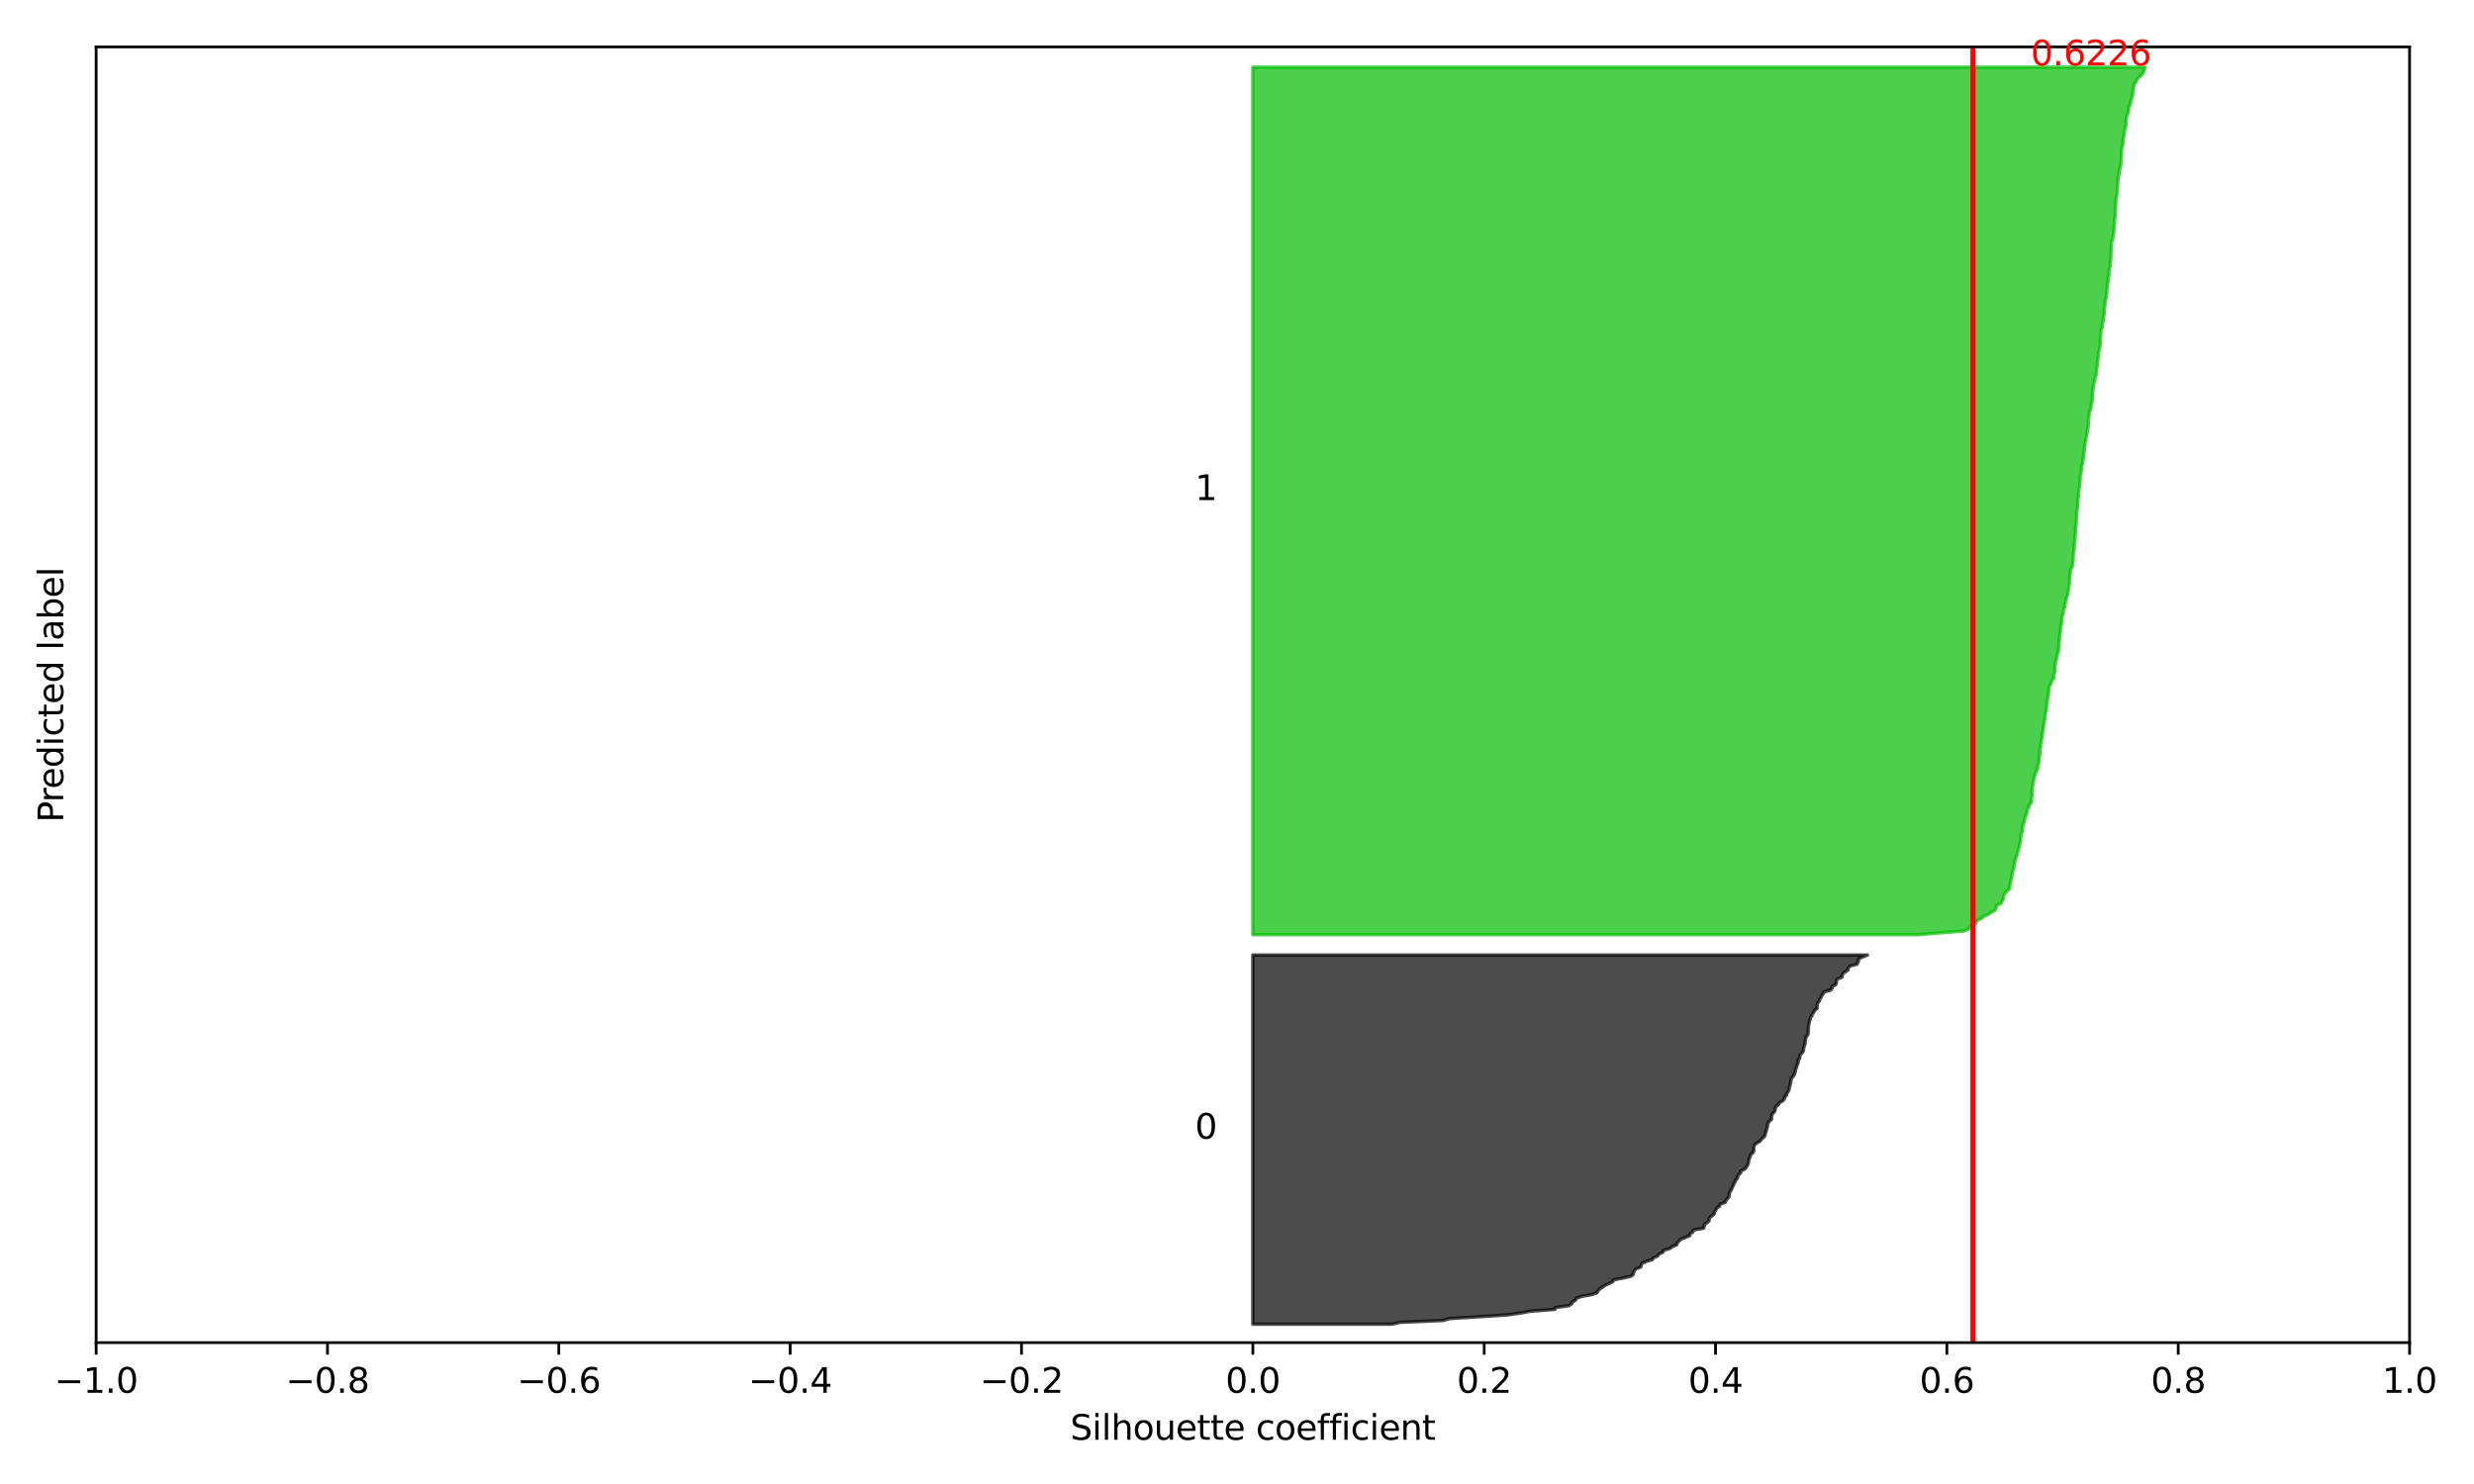 <?xml version="1.0" encoding="utf-8" standalone="no"?>
<!DOCTYPE svg PUBLIC "-//W3C//DTD SVG 1.1//EN"
  "http://www.w3.org/Graphics/SVG/1.1/DTD/svg11.dtd">
<svg xmlns:xlink="http://www.w3.org/1999/xlink" width="720pt" height="432pt" viewBox="0 0 720 432" xmlns="http://www.w3.org/2000/svg" version="1.1">
 <defs>
  <style type="text/css">*{stroke-linejoin: round; stroke-linecap: butt}</style>
 </defs>
 <g id="figure_1">
  <g id="patch_1">
   <path d="M 0 432 
L 720 432 
L 720 0 
L 0 0 
z
" style="fill: #ffffff"/>
  </g>
  <g id="axes_1">
   <g id="patch_2">
    <path d="M 27.978 390.844 
L 701.248 390.844 
L 701.248 13.66 
L 27.978 13.66 
z
" style="fill: #ffffff"/>
   </g>
   <g id="PolyCollection_1">
    <defs>
     <path id="m8d600d1ec9" d="M 405.195 -46.529 
L 364.613 -46.529 
L 364.613 -47.067 
L 364.613 -47.604 
L 364.613 -48.141 
L 364.613 -48.678 
L 364.613 -49.216 
L 364.613 -49.753 
L 364.613 -50.29 
L 364.613 -50.828 
L 364.613 -51.365 
L 364.613 -51.902 
L 364.613 -52.44 
L 364.613 -52.977 
L 364.613 -53.514 
L 364.613 -54.051 
L 364.613 -54.589 
L 364.613 -55.126 
L 364.613 -55.663 
L 364.613 -56.201 
L 364.613 -56.738 
L 364.613 -57.275 
L 364.613 -57.813 
L 364.613 -58.35 
L 364.613 -58.887 
L 364.613 -59.424 
L 364.613 -59.962 
L 364.613 -60.499 
L 364.613 -61.036 
L 364.613 -61.574 
L 364.613 -62.111 
L 364.613 -62.648 
L 364.613 -63.186 
L 364.613 -63.723 
L 364.613 -64.26 
L 364.613 -64.797 
L 364.613 -65.335 
L 364.613 -65.872 
L 364.613 -66.409 
L 364.613 -66.947 
L 364.613 -67.484 
L 364.613 -68.021 
L 364.613 -68.558 
L 364.613 -69.096 
L 364.613 -69.633 
L 364.613 -70.17 
L 364.613 -70.708 
L 364.613 -71.245 
L 364.613 -71.782 
L 364.613 -72.32 
L 364.613 -72.857 
L 364.613 -73.394 
L 364.613 -73.931 
L 364.613 -74.469 
L 364.613 -75.006 
L 364.613 -75.543 
L 364.613 -76.081 
L 364.613 -76.618 
L 364.613 -77.155 
L 364.613 -77.693 
L 364.613 -78.23 
L 364.613 -78.767 
L 364.613 -79.304 
L 364.613 -79.842 
L 364.613 -80.379 
L 364.613 -80.916 
L 364.613 -81.454 
L 364.613 -81.991 
L 364.613 -82.528 
L 364.613 -83.066 
L 364.613 -83.603 
L 364.613 -84.14 
L 364.613 -84.677 
L 364.613 -85.215 
L 364.613 -85.752 
L 364.613 -86.289 
L 364.613 -86.827 
L 364.613 -87.364 
L 364.613 -87.901 
L 364.613 -88.439 
L 364.613 -88.976 
L 364.613 -89.513 
L 364.613 -90.05 
L 364.613 -90.588 
L 364.613 -91.125 
L 364.613 -91.662 
L 364.613 -92.2 
L 364.613 -92.737 
L 364.613 -93.274 
L 364.613 -93.812 
L 364.613 -94.349 
L 364.613 -94.886 
L 364.613 -95.423 
L 364.613 -95.961 
L 364.613 -96.498 
L 364.613 -97.035 
L 364.613 -97.573 
L 364.613 -98.11 
L 364.613 -98.647 
L 364.613 -99.185 
L 364.613 -99.722 
L 364.613 -100.259 
L 364.613 -100.796 
L 364.613 -101.334 
L 364.613 -101.871 
L 364.613 -102.408 
L 364.613 -102.946 
L 364.613 -103.483 
L 364.613 -104.02 
L 364.613 -104.558 
L 364.613 -105.095 
L 364.613 -105.632 
L 364.613 -106.169 
L 364.613 -106.707 
L 364.613 -107.244 
L 364.613 -107.781 
L 364.613 -108.319 
L 364.613 -108.856 
L 364.613 -109.393 
L 364.613 -109.93 
L 364.613 -110.468 
L 364.613 -111.005 
L 364.613 -111.542 
L 364.613 -112.08 
L 364.613 -112.617 
L 364.613 -113.154 
L 364.613 -113.692 
L 364.613 -114.229 
L 364.613 -114.766 
L 364.613 -115.303 
L 364.613 -115.841 
L 364.613 -116.378 
L 364.613 -116.915 
L 364.613 -117.453 
L 364.613 -117.99 
L 364.613 -118.527 
L 364.613 -119.065 
L 364.613 -119.602 
L 364.613 -120.139 
L 364.613 -120.676 
L 364.613 -121.214 
L 364.613 -121.751 
L 364.613 -122.288 
L 364.613 -122.826 
L 364.613 -123.363 
L 364.613 -123.9 
L 364.613 -124.438 
L 364.613 -124.975 
L 364.613 -125.512 
L 364.613 -126.049 
L 364.613 -126.587 
L 364.613 -127.124 
L 364.613 -127.661 
L 364.613 -128.199 
L 364.613 -128.736 
L 364.613 -129.273 
L 364.613 -129.811 
L 364.613 -130.348 
L 364.613 -130.885 
L 364.613 -131.422 
L 364.613 -131.96 
L 364.613 -132.497 
L 364.613 -133.034 
L 364.613 -133.572 
L 364.613 -134.109 
L 364.613 -134.646 
L 364.613 -135.184 
L 364.613 -135.721 
L 364.613 -136.258 
L 364.613 -136.795 
L 364.613 -137.333 
L 364.613 -137.87 
L 364.613 -138.407 
L 364.613 -138.945 
L 364.613 -139.482 
L 364.613 -140.019 
L 364.613 -140.557 
L 364.613 -141.094 
L 364.613 -141.631 
L 364.613 -142.168 
L 364.613 -142.706 
L 364.613 -143.243 
L 364.613 -143.78 
L 364.613 -144.318 
L 364.613 -144.855 
L 364.613 -145.392 
L 364.613 -145.93 
L 364.613 -146.467 
L 364.613 -147.004 
L 364.613 -147.541 
L 364.613 -148.079 
L 364.613 -148.616 
L 364.613 -149.153 
L 364.613 -149.691 
L 364.613 -150.228 
L 364.613 -150.765 
L 364.613 -151.303 
L 364.613 -151.84 
L 364.613 -152.377 
L 364.613 -152.914 
L 364.613 -153.452 
L 364.613 -153.989 
L 543.484 -153.989 
L 543.484 -153.989 
L 542.094 -153.452 
L 540.899 -152.914 
L 540.897 -152.377 
L 540.658 -151.84 
L 540.394 -151.303 
L 538.321 -150.765 
L 537.884 -150.228 
L 537.858 -149.691 
L 537.048 -149.153 
L 536.42 -148.616 
L 536.085 -148.079 
L 536.057 -147.541 
L 534.67 -147.004 
L 534.433 -146.467 
L 534.422 -145.93 
L 534.275 -145.392 
L 533.222 -144.855 
L 533.159 -144.318 
L 532.786 -143.78 
L 530.796 -143.243 
L 530.607 -142.706 
L 530.154 -142.168 
L 529.957 -141.631 
L 529.601 -141.094 
L 529.456 -140.557 
L 528.971 -140.019 
L 528.848 -139.482 
L 528.818 -138.945 
L 528.784 -138.407 
L 528.072 -137.87 
L 527.862 -137.333 
L 527.417 -136.795 
L 527.282 -136.258 
L 526.846 -135.721 
L 526.789 -135.184 
L 526.596 -134.646 
L 526.488 -134.109 
L 526.347 -133.572 
L 526.323 -133.034 
L 526.285 -132.497 
L 526.248 -131.96 
L 526.236 -131.422 
L 526.175 -130.885 
L 525.777 -130.348 
L 525.498 -129.811 
L 525.445 -129.273 
L 525.352 -128.736 
L 525.346 -128.199 
L 525.121 -127.661 
L 524.986 -127.124 
L 524.86 -126.587 
L 524.805 -126.049 
L 524.498 -125.512 
L 523.903 -124.975 
L 523.798 -124.438 
L 523.726 -123.9 
L 523.357 -123.363 
L 523.34 -122.826 
L 523.158 -122.288 
L 522.954 -121.751 
L 522.788 -121.214 
L 522.551 -120.676 
L 522.51 -120.139 
L 522.32 -119.602 
L 522.136 -119.065 
L 521.715 -118.527 
L 521.327 -117.99 
L 521.209 -117.453 
L 521.115 -116.915 
L 521.024 -116.378 
L 520.877 -115.841 
L 520.72 -115.303 
L 520.668 -114.766 
L 520.403 -114.229 
L 520.02 -113.692 
L 519.931 -113.154 
L 519.365 -112.617 
L 519.317 -112.08 
L 518.818 -111.542 
L 517.854 -111.005 
L 517.585 -110.468 
L 516.914 -109.93 
L 516.635 -109.393 
L 516.629 -108.856 
L 516.374 -108.319 
L 515.81 -107.781 
L 515.642 -107.244 
L 515.562 -106.707 
L 515.557 -106.169 
L 514.901 -105.632 
L 514.618 -105.095 
L 514.389 -104.558 
L 514.364 -104.02 
L 514.162 -103.483 
L 514.086 -102.946 
L 513.87 -102.408 
L 513.745 -101.871 
L 513.627 -101.334 
L 513.049 -100.796 
L 512.572 -100.259 
L 512.13 -99.722 
L 511.154 -99.185 
L 510.58 -98.647 
L 510.436 -98.11 
L 510.399 -97.573 
L 510.397 -97.035 
L 510.175 -96.498 
L 509.534 -95.961 
L 509.367 -95.423 
L 509.154 -94.886 
L 508.965 -94.349 
L 508.897 -93.812 
L 508.795 -93.274 
L 508.529 -92.737 
L 508.21 -92.2 
L 507.756 -91.662 
L 506.61 -91.125 
L 506.593 -90.588 
L 506.022 -90.05 
L 505.676 -89.513 
L 505.617 -88.976 
L 505.095 -88.439 
L 504.936 -87.901 
L 504.569 -87.364 
L 504.42 -86.827 
L 504.074 -86.289 
L 503.945 -85.752 
L 503.556 -85.215 
L 503.307 -84.677 
L 503.213 -84.14 
L 503.184 -83.603 
L 502.755 -83.066 
L 502.191 -82.528 
L 502.098 -81.991 
L 500.581 -81.454 
L 500.461 -80.916 
L 499.68 -80.379 
L 499.397 -79.842 
L 499.037 -79.304 
L 498.949 -78.767 
L 498.487 -78.23 
L 497.682 -77.693 
L 497.433 -77.155 
L 497.389 -76.618 
L 496.821 -76.081 
L 496.056 -75.543 
L 495.946 -75.006 
L 495.833 -74.469 
L 492.78 -73.931 
L 492.699 -73.394 
L 491.887 -72.857 
L 491.736 -72.32 
L 490.543 -71.782 
L 489.088 -71.245 
L 488.651 -70.708 
L 488.089 -70.17 
L 487.979 -69.633 
L 486.637 -69.096 
L 486 -68.558 
L 484.129 -68.021 
L 483.981 -67.484 
L 482.766 -66.947 
L 482.455 -66.409 
L 481.273 -65.872 
L 480.853 -65.335 
L 479.095 -64.797 
L 477.907 -64.26 
L 477.637 -63.723 
L 477.503 -63.186 
L 476.147 -62.648 
L 475.636 -62.111 
L 475.413 -61.574 
L 475.314 -61.036 
L 474.672 -60.499 
L 472.349 -59.962 
L 469.588 -59.424 
L 469.356 -58.887 
L 468.254 -58.35 
L 467.048 -57.813 
L 466.345 -57.275 
L 465.506 -56.738 
L 465.044 -56.201 
L 464.732 -55.663 
L 463.19 -55.126 
L 460.185 -54.589 
L 458.768 -54.051 
L 458.526 -53.514 
L 457.579 -52.977 
L 457.337 -52.44 
L 456.588 -51.902 
L 452.692 -51.365 
L 452.534 -50.828 
L 445.346 -50.29 
L 442.494 -49.753 
L 438.67 -49.216 
L 430.369 -48.678 
L 421.728 -48.141 
L 420.05 -47.604 
L 407.431 -47.067 
L 405.195 -46.529 
z
" style="stroke: #000000; stroke-opacity: 0.7"/>
    </defs>
    <g clip-path="url(#p00b6982d29)">
     <use xlink:href="#m8d600d1ec9" x="0" y="432" style="fill-opacity: 0.7; stroke: #000000; stroke-opacity: 0.7"/>
    </g>
   </g>
   <g id="PolyCollection_2">
    <defs>
     <path id="mb94c6534ad" d="M 558.114 -159.899 
L 364.613 -159.899 
L 364.613 -160.437 
L 364.613 -160.974 
L 364.613 -161.511 
L 364.613 -162.048 
L 364.613 -162.586 
L 364.613 -163.123 
L 364.613 -163.66 
L 364.613 -164.198 
L 364.613 -164.735 
L 364.613 -165.272 
L 364.613 -165.81 
L 364.613 -166.347 
L 364.613 -166.884 
L 364.613 -167.421 
L 364.613 -167.959 
L 364.613 -168.496 
L 364.613 -169.033 
L 364.613 -169.571 
L 364.613 -170.108 
L 364.613 -170.645 
L 364.613 -171.183 
L 364.613 -171.72 
L 364.613 -172.257 
L 364.613 -172.794 
L 364.613 -173.332 
L 364.613 -173.869 
L 364.613 -174.406 
L 364.613 -174.944 
L 364.613 -175.481 
L 364.613 -176.018 
L 364.613 -176.556 
L 364.613 -177.093 
L 364.613 -177.63 
L 364.613 -178.167 
L 364.613 -178.705 
L 364.613 -179.242 
L 364.613 -179.779 
L 364.613 -180.317 
L 364.613 -180.854 
L 364.613 -181.391 
L 364.613 -181.929 
L 364.613 -182.466 
L 364.613 -183.003 
L 364.613 -183.54 
L 364.613 -184.078 
L 364.613 -184.615 
L 364.613 -185.152 
L 364.613 -185.69 
L 364.613 -186.227 
L 364.613 -186.764 
L 364.613 -187.302 
L 364.613 -187.839 
L 364.613 -188.376 
L 364.613 -188.913 
L 364.613 -189.451 
L 364.613 -189.988 
L 364.613 -190.525 
L 364.613 -191.063 
L 364.613 -191.6 
L 364.613 -192.137 
L 364.613 -192.675 
L 364.613 -193.212 
L 364.613 -193.749 
L 364.613 -194.286 
L 364.613 -194.824 
L 364.613 -195.361 
L 364.613 -195.898 
L 364.613 -196.436 
L 364.613 -196.973 
L 364.613 -197.51 
L 364.613 -198.048 
L 364.613 -198.585 
L 364.613 -199.122 
L 364.613 -199.659 
L 364.613 -200.197 
L 364.613 -200.734 
L 364.613 -201.271 
L 364.613 -201.809 
L 364.613 -202.346 
L 364.613 -202.883 
L 364.613 -203.42 
L 364.613 -203.958 
L 364.613 -204.495 
L 364.613 -205.032 
L 364.613 -205.57 
L 364.613 -206.107 
L 364.613 -206.644 
L 364.613 -207.182 
L 364.613 -207.719 
L 364.613 -208.256 
L 364.613 -208.793 
L 364.613 -209.331 
L 364.613 -209.868 
L 364.613 -210.405 
L 364.613 -210.943 
L 364.613 -211.48 
L 364.613 -212.017 
L 364.613 -212.555 
L 364.613 -213.092 
L 364.613 -213.629 
L 364.613 -214.166 
L 364.613 -214.704 
L 364.613 -215.241 
L 364.613 -215.778 
L 364.613 -216.316 
L 364.613 -216.853 
L 364.613 -217.39 
L 364.613 -217.928 
L 364.613 -218.465 
L 364.613 -219.002 
L 364.613 -219.539 
L 364.613 -220.077 
L 364.613 -220.614 
L 364.613 -221.151 
L 364.613 -221.689 
L 364.613 -222.226 
L 364.613 -222.763 
L 364.613 -223.301 
L 364.613 -223.838 
L 364.613 -224.375 
L 364.613 -224.912 
L 364.613 -225.45 
L 364.613 -225.987 
L 364.613 -226.524 
L 364.613 -227.062 
L 364.613 -227.599 
L 364.613 -228.136 
L 364.613 -228.674 
L 364.613 -229.211 
L 364.613 -229.748 
L 364.613 -230.285 
L 364.613 -230.823 
L 364.613 -231.36 
L 364.613 -231.897 
L 364.613 -232.435 
L 364.613 -232.972 
L 364.613 -233.509 
L 364.613 -234.047 
L 364.613 -234.584 
L 364.613 -235.121 
L 364.613 -235.658 
L 364.613 -236.196 
L 364.613 -236.733 
L 364.613 -237.27 
L 364.613 -237.808 
L 364.613 -238.345 
L 364.613 -238.882 
L 364.613 -239.42 
L 364.613 -239.957 
L 364.613 -240.494 
L 364.613 -241.031 
L 364.613 -241.569 
L 364.613 -242.106 
L 364.613 -242.643 
L 364.613 -243.181 
L 364.613 -243.718 
L 364.613 -244.255 
L 364.613 -244.793 
L 364.613 -245.33 
L 364.613 -245.867 
L 364.613 -246.404 
L 364.613 -246.942 
L 364.613 -247.479 
L 364.613 -248.016 
L 364.613 -248.554 
L 364.613 -249.091 
L 364.613 -249.628 
L 364.613 -250.165 
L 364.613 -250.703 
L 364.613 -251.24 
L 364.613 -251.777 
L 364.613 -252.315 
L 364.613 -252.852 
L 364.613 -253.389 
L 364.613 -253.927 
L 364.613 -254.464 
L 364.613 -255.001 
L 364.613 -255.538 
L 364.613 -256.076 
L 364.613 -256.613 
L 364.613 -257.15 
L 364.613 -257.688 
L 364.613 -258.225 
L 364.613 -258.762 
L 364.613 -259.3 
L 364.613 -259.837 
L 364.613 -260.374 
L 364.613 -260.911 
L 364.613 -261.449 
L 364.613 -261.986 
L 364.613 -262.523 
L 364.613 -263.061 
L 364.613 -263.598 
L 364.613 -264.135 
L 364.613 -264.673 
L 364.613 -265.21 
L 364.613 -265.747 
L 364.613 -266.284 
L 364.613 -266.822 
L 364.613 -267.359 
L 364.613 -267.896 
L 364.613 -268.434 
L 364.613 -268.971 
L 364.613 -269.508 
L 364.613 -270.046 
L 364.613 -270.583 
L 364.613 -271.12 
L 364.613 -271.657 
L 364.613 -272.195 
L 364.613 -272.732 
L 364.613 -273.269 
L 364.613 -273.807 
L 364.613 -274.344 
L 364.613 -274.881 
L 364.613 -275.419 
L 364.613 -275.956 
L 364.613 -276.493 
L 364.613 -277.03 
L 364.613 -277.568 
L 364.613 -278.105 
L 364.613 -278.642 
L 364.613 -279.18 
L 364.613 -279.717 
L 364.613 -280.254 
L 364.613 -280.792 
L 364.613 -281.329 
L 364.613 -281.866 
L 364.613 -282.403 
L 364.613 -282.941 
L 364.613 -283.478 
L 364.613 -284.015 
L 364.613 -284.553 
L 364.613 -285.09 
L 364.613 -285.627 
L 364.613 -286.165 
L 364.613 -286.702 
L 364.613 -287.239 
L 364.613 -287.776 
L 364.613 -288.314 
L 364.613 -288.851 
L 364.613 -289.388 
L 364.613 -289.926 
L 364.613 -290.463 
L 364.613 -291 
L 364.613 -291.538 
L 364.613 -292.075 
L 364.613 -292.612 
L 364.613 -293.149 
L 364.613 -293.687 
L 364.613 -294.224 
L 364.613 -294.761 
L 364.613 -295.299 
L 364.613 -295.836 
L 364.613 -296.373 
L 364.613 -296.91 
L 364.613 -297.448 
L 364.613 -297.985 
L 364.613 -298.522 
L 364.613 -299.06 
L 364.613 -299.597 
L 364.613 -300.134 
L 364.613 -300.672 
L 364.613 -301.209 
L 364.613 -301.746 
L 364.613 -302.283 
L 364.613 -302.821 
L 364.613 -303.358 
L 364.613 -303.895 
L 364.613 -304.433 
L 364.613 -304.97 
L 364.613 -305.507 
L 364.613 -306.045 
L 364.613 -306.582 
L 364.613 -307.119 
L 364.613 -307.656 
L 364.613 -308.194 
L 364.613 -308.731 
L 364.613 -309.268 
L 364.613 -309.806 
L 364.613 -310.343 
L 364.613 -310.88 
L 364.613 -311.418 
L 364.613 -311.955 
L 364.613 -312.492 
L 364.613 -313.029 
L 364.613 -313.567 
L 364.613 -314.104 
L 364.613 -314.641 
L 364.613 -315.179 
L 364.613 -315.716 
L 364.613 -316.253 
L 364.613 -316.791 
L 364.613 -317.328 
L 364.613 -317.865 
L 364.613 -318.402 
L 364.613 -318.94 
L 364.613 -319.477 
L 364.613 -320.014 
L 364.613 -320.552 
L 364.613 -321.089 
L 364.613 -321.626 
L 364.613 -322.164 
L 364.613 -322.701 
L 364.613 -323.238 
L 364.613 -323.775 
L 364.613 -324.313 
L 364.613 -324.85 
L 364.613 -325.387 
L 364.613 -325.925 
L 364.613 -326.462 
L 364.613 -326.999 
L 364.613 -327.537 
L 364.613 -328.074 
L 364.613 -328.611 
L 364.613 -329.148 
L 364.613 -329.686 
L 364.613 -330.223 
L 364.613 -330.76 
L 364.613 -331.298 
L 364.613 -331.835 
L 364.613 -332.372 
L 364.613 -332.91 
L 364.613 -333.447 
L 364.613 -333.984 
L 364.613 -334.521 
L 364.613 -335.059 
L 364.613 -335.596 
L 364.613 -336.133 
L 364.613 -336.671 
L 364.613 -337.208 
L 364.613 -337.745 
L 364.613 -338.282 
L 364.613 -338.82 
L 364.613 -339.357 
L 364.613 -339.894 
L 364.613 -340.432 
L 364.613 -340.969 
L 364.613 -341.506 
L 364.613 -342.044 
L 364.613 -342.581 
L 364.613 -343.118 
L 364.613 -343.655 
L 364.613 -344.193 
L 364.613 -344.73 
L 364.613 -345.267 
L 364.613 -345.805 
L 364.613 -346.342 
L 364.613 -346.879 
L 364.613 -347.417 
L 364.613 -347.954 
L 364.613 -348.491 
L 364.613 -349.028 
L 364.613 -349.566 
L 364.613 -350.103 
L 364.613 -350.64 
L 364.613 -351.178 
L 364.613 -351.715 
L 364.613 -352.252 
L 364.613 -352.79 
L 364.613 -353.327 
L 364.613 -353.864 
L 364.613 -354.401 
L 364.613 -354.939 
L 364.613 -355.476 
L 364.613 -356.013 
L 364.613 -356.551 
L 364.613 -357.088 
L 364.613 -357.625 
L 364.613 -358.163 
L 364.613 -358.7 
L 364.613 -359.237 
L 364.613 -359.774 
L 364.613 -360.312 
L 364.613 -360.849 
L 364.613 -361.386 
L 364.613 -361.924 
L 364.613 -362.461 
L 364.613 -362.998 
L 364.613 -363.536 
L 364.613 -364.073 
L 364.613 -364.61 
L 364.613 -365.147 
L 364.613 -365.685 
L 364.613 -366.222 
L 364.613 -366.759 
L 364.613 -367.297 
L 364.613 -367.834 
L 364.613 -368.371 
L 364.613 -368.909 
L 364.613 -369.446 
L 364.613 -369.983 
L 364.613 -370.52 
L 364.613 -371.058 
L 364.613 -371.595 
L 364.613 -372.132 
L 364.613 -372.67 
L 364.613 -373.207 
L 364.613 -373.744 
L 364.613 -374.282 
L 364.613 -374.819 
L 364.613 -375.356 
L 364.613 -375.893 
L 364.613 -376.431 
L 364.613 -376.968 
L 364.613 -377.505 
L 364.613 -378.043 
L 364.613 -378.58 
L 364.613 -379.117 
L 364.613 -379.655 
L 364.613 -380.192 
L 364.613 -380.729 
L 364.613 -381.266 
L 364.613 -381.804 
L 364.613 -382.341 
L 364.613 -382.878 
L 364.613 -383.416 
L 364.613 -383.953 
L 364.613 -384.49 
L 364.613 -385.027 
L 364.613 -385.565 
L 364.613 -386.102 
L 364.613 -386.639 
L 364.613 -387.177 
L 364.613 -387.714 
L 364.613 -388.251 
L 364.613 -388.789 
L 364.613 -389.326 
L 364.613 -389.863 
L 364.613 -390.4 
L 364.613 -390.938 
L 364.613 -391.475 
L 364.613 -392.012 
L 364.613 -392.55 
L 364.613 -393.087 
L 364.613 -393.624 
L 364.613 -394.162 
L 364.613 -394.699 
L 364.613 -395.236 
L 364.613 -395.773 
L 364.613 -396.311 
L 364.613 -396.848 
L 364.613 -397.385 
L 364.613 -397.923 
L 364.613 -398.46 
L 364.613 -398.997 
L 364.613 -399.535 
L 364.613 -400.072 
L 364.613 -400.609 
L 364.613 -401.146 
L 364.613 -401.684 
L 364.613 -402.221 
L 364.613 -402.758 
L 364.613 -403.296 
L 364.613 -403.833 
L 364.613 -404.37 
L 364.613 -404.908 
L 364.613 -405.445 
L 364.613 -405.982 
L 364.613 -406.519 
L 364.613 -407.057 
L 364.613 -407.594 
L 364.613 -408.131 
L 364.613 -408.669 
L 364.613 -409.206 
L 364.613 -409.743 
L 364.613 -410.281 
L 364.613 -410.818 
L 364.613 -411.355 
L 364.613 -411.892 
L 364.613 -412.43 
L 624.288 -412.43 
L 624.288 -412.43 
L 624.136 -411.892 
L 623.884 -411.355 
L 623.811 -410.818 
L 623.301 -410.281 
L 622.811 -409.743 
L 622.133 -409.206 
L 621.871 -408.669 
L 621.594 -408.131 
L 621.187 -407.594 
L 620.976 -407.057 
L 620.928 -406.519 
L 620.899 -405.982 
L 620.776 -405.445 
L 620.702 -404.908 
L 620.632 -404.37 
L 620.495 -403.833 
L 620.392 -403.296 
L 620.189 -402.758 
L 620.067 -402.221 
L 620.033 -401.684 
L 619.619 -401.146 
L 619.518 -400.609 
L 619.489 -400.072 
L 619.426 -399.535 
L 619.27 -398.997 
L 618.966 -398.46 
L 618.914 -397.923 
L 618.819 -397.385 
L 618.791 -396.848 
L 618.766 -396.311 
L 618.741 -395.773 
L 618.612 -395.236 
L 618.6 -394.699 
L 618.328 -394.162 
L 618.272 -393.624 
L 618.177 -393.087 
L 618.126 -392.55 
L 618.03 -392.012 
L 617.911 -391.475 
L 617.872 -390.938 
L 617.838 -390.4 
L 617.789 -389.863 
L 617.623 -389.326 
L 617.473 -388.789 
L 617.463 -388.251 
L 617.402 -387.714 
L 617.402 -387.177 
L 617.374 -386.639 
L 617.369 -386.102 
L 617.274 -385.565 
L 617.24 -385.027 
L 617.24 -384.49 
L 617.184 -383.953 
L 617.113 -383.416 
L 616.922 -382.878 
L 616.822 -382.341 
L 616.738 -381.804 
L 616.635 -381.266 
L 616.585 -380.729 
L 616.389 -380.192 
L 616.389 -379.655 
L 616.378 -379.117 
L 616.302 -378.58 
L 616.3 -378.043 
L 616.287 -377.505 
L 616.229 -376.968 
L 616.229 -376.431 
L 616.165 -375.893 
L 616.037 -375.356 
L 615.953 -374.819 
L 615.889 -374.282 
L 615.778 -373.744 
L 615.751 -373.207 
L 615.746 -372.67 
L 615.713 -372.132 
L 615.682 -371.595 
L 615.67 -371.058 
L 615.67 -370.52 
L 615.61 -369.983 
L 615.595 -369.446 
L 615.559 -368.909 
L 615.447 -368.371 
L 615.406 -367.834 
L 615.366 -367.297 
L 615.358 -366.759 
L 615.331 -366.222 
L 615.246 -365.685 
L 615.241 -365.147 
L 615.173 -364.61 
L 615.153 -364.073 
L 614.996 -363.536 
L 614.928 -362.998 
L 614.883 -362.461 
L 614.634 -361.924 
L 614.52 -361.386 
L 614.467 -360.849 
L 614.444 -360.312 
L 614.434 -359.774 
L 614.429 -359.237 
L 614.324 -358.7 
L 614.323 -358.163 
L 614.31 -357.625 
L 614.31 -357.088 
L 614.304 -356.551 
L 614.2 -356.013 
L 614.191 -355.476 
L 614.129 -354.939 
L 614.076 -354.401 
L 613.903 -353.864 
L 613.81 -353.327 
L 613.769 -352.79 
L 613.754 -352.252 
L 613.754 -351.715 
L 613.556 -351.178 
L 613.532 -350.64 
L 613.516 -350.103 
L 613.35 -349.566 
L 613.326 -349.028 
L 613.258 -348.491 
L 613.206 -347.954 
L 613.147 -347.417 
L 613.136 -346.879 
L 613.098 -346.342 
L 612.974 -345.805 
L 612.97 -345.267 
L 612.739 -344.73 
L 612.629 -344.193 
L 612.609 -343.655 
L 612.594 -343.118 
L 612.461 -342.581 
L 612.434 -342.044 
L 612.433 -341.506 
L 612.404 -340.969 
L 612.331 -340.432 
L 612.255 -339.894 
L 612.163 -339.357 
L 612.147 -338.82 
L 611.975 -338.282 
L 611.863 -337.745 
L 611.8 -337.208 
L 611.796 -336.671 
L 611.497 -336.133 
L 611.419 -335.596 
L 611.372 -335.059 
L 611.362 -334.521 
L 611.34 -333.984 
L 611.301 -333.447 
L 611.287 -332.91 
L 611.257 -332.372 
L 611.25 -331.835 
L 611.153 -331.298 
L 611.064 -330.76 
L 610.968 -330.223 
L 610.761 -329.686 
L 610.732 -329.148 
L 610.699 -328.611 
L 610.643 -328.074 
L 610.549 -327.537 
L 610.541 -326.999 
L 610.425 -326.462 
L 610.406 -325.925 
L 610.372 -325.387 
L 610.204 -324.85 
L 610.183 -324.313 
L 610.14 -323.775 
L 610.13 -323.238 
L 609.948 -322.701 
L 609.739 -322.164 
L 609.666 -321.626 
L 609.611 -321.089 
L 609.463 -320.552 
L 609.259 -320.014 
L 609.221 -319.477 
L 609.133 -318.94 
L 609.089 -318.402 
L 609.021 -317.865 
L 609.011 -317.328 
L 608.967 -316.791 
L 608.928 -316.253 
L 608.92 -315.716 
L 608.848 -315.179 
L 608.748 -314.641 
L 608.541 -314.104 
L 608.512 -313.567 
L 608.506 -313.029 
L 608.224 -312.492 
L 608.024 -311.955 
L 607.982 -311.418 
L 607.96 -310.88 
L 607.903 -310.343 
L 607.803 -309.806 
L 607.79 -309.268 
L 607.76 -308.731 
L 607.752 -308.194 
L 607.696 -307.656 
L 607.612 -307.119 
L 607.433 -306.582 
L 607.414 -306.045 
L 607.33 -305.507 
L 607.252 -304.97 
L 607.042 -304.433 
L 607.035 -303.895 
L 606.842 -303.358 
L 606.827 -302.821 
L 606.788 -302.283 
L 606.638 -301.746 
L 606.617 -301.209 
L 606.572 -300.672 
L 606.504 -300.134 
L 606.453 -299.597 
L 606.392 -299.06 
L 606.361 -298.522 
L 606.143 -297.985 
L 606.135 -297.448 
L 606.125 -296.91 
L 605.805 -296.373 
L 605.758 -295.836 
L 605.735 -295.299 
L 605.686 -294.761 
L 605.634 -294.224 
L 605.485 -293.687 
L 605.387 -293.149 
L 605.384 -292.612 
L 605.33 -292.075 
L 605.309 -291.538 
L 605.263 -291 
L 605.252 -290.463 
L 605.066 -289.926 
L 605.008 -289.388 
L 604.958 -288.851 
L 604.912 -288.314 
L 604.911 -287.776 
L 604.85 -287.239 
L 604.752 -286.702 
L 604.748 -286.165 
L 604.689 -285.627 
L 604.671 -285.09 
L 604.652 -284.553 
L 604.595 -284.015 
L 604.492 -283.478 
L 604.399 -282.941 
L 604.391 -282.403 
L 604.387 -281.866 
L 604.341 -281.329 
L 604.278 -280.792 
L 604.261 -280.254 
L 604.249 -279.717 
L 604.179 -279.18 
L 604.161 -278.642 
L 604.093 -278.105 
L 604.04 -277.568 
L 604.031 -277.03 
L 604.006 -276.493 
L 603.894 -275.956 
L 603.882 -275.419 
L 603.866 -274.881 
L 603.801 -274.344 
L 603.711 -273.807 
L 603.697 -273.269 
L 603.689 -272.732 
L 603.636 -272.195 
L 603.598 -271.657 
L 603.426 -271.12 
L 603.424 -270.583 
L 603.339 -270.046 
L 603.314 -269.508 
L 603.312 -268.971 
L 603.311 -268.434 
L 603.221 -267.896 
L 603.15 -267.359 
L 602.97 -266.822 
L 602.579 -266.284 
L 602.548 -265.747 
L 602.536 -265.21 
L 602.442 -264.673 
L 602.318 -264.135 
L 602.318 -263.598 
L 602.305 -263.061 
L 602.304 -262.523 
L 602.284 -261.986 
L 602.117 -261.449 
L 602.066 -260.911 
L 601.955 -260.374 
L 601.883 -259.837 
L 601.826 -259.3 
L 601.683 -258.762 
L 601.462 -258.225 
L 601.35 -257.688 
L 601.254 -257.15 
L 601.096 -256.613 
L 601.006 -256.076 
L 600.958 -255.538 
L 600.784 -255.001 
L 600.514 -254.464 
L 600.488 -253.927 
L 600.465 -253.389 
L 600.214 -252.852 
L 600.072 -252.315 
L 600.069 -251.777 
L 600.011 -251.24 
L 599.937 -250.703 
L 599.925 -250.165 
L 599.7 -249.628 
L 599.684 -249.091 
L 599.638 -248.554 
L 599.633 -248.016 
L 599.505 -247.479 
L 599.484 -246.942 
L 599.359 -246.404 
L 599.337 -245.867 
L 599.327 -245.33 
L 599.231 -244.793 
L 599.215 -244.255 
L 599.209 -243.718 
L 599.11 -243.181 
L 599.1 -242.643 
L 599.019 -242.106 
L 598.731 -241.569 
L 598.646 -241.031 
L 598.58 -240.494 
L 598.43 -239.957 
L 598.241 -239.42 
L 598.175 -238.882 
L 598.124 -238.345 
L 598.076 -237.808 
L 598.062 -237.27 
L 598.045 -236.733 
L 597.961 -236.196 
L 597.751 -235.658 
L 597.739 -235.121 
L 597.731 -234.584 
L 597.216 -234.047 
L 597.038 -233.509 
L 596.875 -232.972 
L 596.556 -232.435 
L 596.309 -231.897 
L 596.277 -231.36 
L 596.268 -230.823 
L 596.151 -230.285 
L 596.151 -229.748 
L 596.078 -229.211 
L 595.932 -228.674 
L 595.818 -228.136 
L 595.816 -227.599 
L 595.694 -227.062 
L 595.65 -226.524 
L 595.613 -225.987 
L 595.458 -225.45 
L 595.432 -224.912 
L 595.253 -224.375 
L 595.195 -223.838 
L 595.15 -223.301 
L 595.148 -222.763 
L 595.012 -222.226 
L 594.883 -221.689 
L 594.84 -221.151 
L 594.737 -220.614 
L 594.71 -220.077 
L 594.591 -219.539 
L 594.466 -219.002 
L 594.412 -218.465 
L 594.366 -217.928 
L 594.264 -217.39 
L 594.197 -216.853 
L 594.109 -216.316 
L 593.954 -215.778 
L 593.895 -215.241 
L 593.892 -214.704 
L 593.709 -214.166 
L 593.686 -213.629 
L 593.643 -213.092 
L 593.602 -212.555 
L 593.588 -212.017 
L 593.49 -211.48 
L 593.447 -210.943 
L 593.391 -210.405 
L 593.351 -209.868 
L 593.098 -209.331 
L 593.036 -208.793 
L 593.023 -208.256 
L 592.744 -207.719 
L 592.541 -207.182 
L 592.207 -206.644 
L 592.163 -206.107 
L 591.967 -205.57 
L 591.896 -205.032 
L 591.766 -204.495 
L 591.658 -203.958 
L 591.593 -203.42 
L 591.49 -202.883 
L 591.416 -202.346 
L 591.41 -201.809 
L 591.387 -201.271 
L 591.377 -200.734 
L 591.368 -200.197 
L 591.221 -199.659 
L 591.216 -199.122 
L 591.202 -198.585 
L 590.985 -198.048 
L 590.475 -197.51 
L 590.462 -196.973 
L 590.014 -196.436 
L 589.978 -195.898 
L 589.829 -195.361 
L 589.748 -194.824 
L 589.344 -194.286 
L 589.317 -193.749 
L 589.177 -193.212 
L 589.117 -192.675 
L 588.788 -192.137 
L 588.708 -191.6 
L 588.653 -191.063 
L 588.609 -190.525 
L 588.604 -189.988 
L 588.302 -189.451 
L 588.153 -188.913 
L 588.099 -188.376 
L 588.061 -187.839 
L 588.051 -187.302 
L 587.927 -186.764 
L 587.757 -186.227 
L 587.711 -185.69 
L 587.56 -185.152 
L 587.36 -184.615 
L 587.267 -184.078 
L 587.11 -183.54 
L 587.006 -183.003 
L 586.677 -182.466 
L 586.62 -181.929 
L 586.415 -181.391 
L 586.301 -180.854 
L 586.248 -180.317 
L 586.098 -179.779 
L 586.067 -179.242 
L 585.905 -178.705 
L 585.73 -178.167 
L 585.598 -177.63 
L 585.514 -177.093 
L 585.494 -176.556 
L 585.319 -176.018 
L 585.169 -175.481 
L 585.105 -174.944 
L 584.94 -174.406 
L 584.887 -173.869 
L 584.844 -173.332 
L 584.278 -172.794 
L 583.701 -172.257 
L 583.356 -171.72 
L 583.136 -171.183 
L 582.969 -170.645 
L 582.968 -170.108 
L 582.572 -169.571 
L 582.346 -169.033 
L 581.107 -168.496 
L 580.964 -167.959 
L 580.802 -167.421 
L 580.444 -166.884 
L 579.292 -166.347 
L 578.686 -165.81 
L 577.219 -165.272 
L 576.816 -164.735 
L 575.536 -164.198 
L 575.189 -163.66 
L 574.972 -163.123 
L 573.946 -162.586 
L 573.193 -162.048 
L 572.936 -161.511 
L 571.539 -160.974 
L 564.672 -160.437 
L 558.114 -159.899 
z
" style="stroke: #00bc00; stroke-opacity: 0.7"/>
    </defs>
    <g clip-path="url(#p00b6982d29)">
     <use xlink:href="#mb94c6534ad" x="0" y="432" style="fill: #00bc00; fill-opacity: 0.7; stroke: #00bc00; stroke-opacity: 0.7"/>
    </g>
   </g>
   <g id="matplotlib.axis_1">
    <g id="xtick_1">
     <g id="line2d_1">
      <defs>
       <path id="mf4b20b4fa1" d="M 0 0 
L 0 3.5 
" style="stroke: #000000; stroke-width: 0.8"/>
      </defs>
      <g>
       <use xlink:href="#mf4b20b4fa1" x="27.978" y="390.844" style="stroke: #000000; stroke-width: 0.8"/>
      </g>
     </g>
     <g id="text_1">
      <!-- −1.0 -->
      <g transform="translate(15.837 405.442) scale(0.1 -0.1)">
       <defs>
        <path id="DejaVuSans-2212" d="M 678 2272 
L 4684 2272 
L 4684 1741 
L 678 1741 
L 678 2272 
z
" transform="scale(0.016)"/>
        <path id="DejaVuSans-31" d="M 794 531 
L 1825 531 
L 1825 4091 
L 703 3866 
L 703 4441 
L 1819 4666 
L 2450 4666 
L 2450 531 
L 3481 531 
L 3481 0 
L 794 0 
L 794 531 
z
" transform="scale(0.016)"/>
        <path id="DejaVuSans-2e" d="M 684 794 
L 1344 794 
L 1344 0 
L 684 0 
L 684 794 
z
" transform="scale(0.016)"/>
        <path id="DejaVuSans-30" d="M 2034 4250 
Q 1547 4250 1301 3770 
Q 1056 3291 1056 2328 
Q 1056 1369 1301 889 
Q 1547 409 2034 409 
Q 2525 409 2770 889 
Q 3016 1369 3016 2328 
Q 3016 3291 2770 3770 
Q 2525 4250 2034 4250 
z
M 2034 4750 
Q 2819 4750 3233 4129 
Q 3647 3509 3647 2328 
Q 3647 1150 3233 529 
Q 2819 -91 2034 -91 
Q 1250 -91 836 529 
Q 422 1150 422 2328 
Q 422 3509 836 4129 
Q 1250 4750 2034 4750 
z
" transform="scale(0.016)"/>
       </defs>
       <use xlink:href="#DejaVuSans-2212"/>
       <use xlink:href="#DejaVuSans-31" x="83.789"/>
       <use xlink:href="#DejaVuSans-2e" x="147.412"/>
       <use xlink:href="#DejaVuSans-30" x="179.199"/>
      </g>
     </g>
    </g>
    <g id="xtick_2">
     <g id="line2d_2">
      <g>
       <use xlink:href="#mf4b20b4fa1" x="95.305" y="390.844" style="stroke: #000000; stroke-width: 0.8"/>
      </g>
     </g>
     <g id="text_2">
      <!-- −0.8 -->
      <g transform="translate(83.164 405.442) scale(0.1 -0.1)">
       <defs>
        <path id="DejaVuSans-38" d="M 2034 2216 
Q 1584 2216 1326 1975 
Q 1069 1734 1069 1313 
Q 1069 891 1326 650 
Q 1584 409 2034 409 
Q 2484 409 2743 651 
Q 3003 894 3003 1313 
Q 3003 1734 2745 1975 
Q 2488 2216 2034 2216 
z
M 1403 2484 
Q 997 2584 770 2862 
Q 544 3141 544 3541 
Q 544 4100 942 4425 
Q 1341 4750 2034 4750 
Q 2731 4750 3128 4425 
Q 3525 4100 3525 3541 
Q 3525 3141 3298 2862 
Q 3072 2584 2669 2484 
Q 3125 2378 3379 2068 
Q 3634 1759 3634 1313 
Q 3634 634 3220 271 
Q 2806 -91 2034 -91 
Q 1263 -91 848 271 
Q 434 634 434 1313 
Q 434 1759 690 2068 
Q 947 2378 1403 2484 
z
M 1172 3481 
Q 1172 3119 1398 2916 
Q 1625 2713 2034 2713 
Q 2441 2713 2670 2916 
Q 2900 3119 2900 3481 
Q 2900 3844 2670 4047 
Q 2441 4250 2034 4250 
Q 1625 4250 1398 4047 
Q 1172 3844 1172 3481 
z
" transform="scale(0.016)"/>
       </defs>
       <use xlink:href="#DejaVuSans-2212"/>
       <use xlink:href="#DejaVuSans-30" x="83.789"/>
       <use xlink:href="#DejaVuSans-2e" x="147.412"/>
       <use xlink:href="#DejaVuSans-38" x="179.199"/>
      </g>
     </g>
    </g>
    <g id="xtick_3">
     <g id="line2d_3">
      <g>
       <use xlink:href="#mf4b20b4fa1" x="162.632" y="390.844" style="stroke: #000000; stroke-width: 0.8"/>
      </g>
     </g>
     <g id="text_3">
      <!-- −0.6 -->
      <g transform="translate(150.491 405.442) scale(0.1 -0.1)">
       <defs>
        <path id="DejaVuSans-36" d="M 2113 2584 
Q 1688 2584 1439 2293 
Q 1191 2003 1191 1497 
Q 1191 994 1439 701 
Q 1688 409 2113 409 
Q 2538 409 2786 701 
Q 3034 994 3034 1497 
Q 3034 2003 2786 2293 
Q 2538 2584 2113 2584 
z
M 3366 4563 
L 3366 3988 
Q 3128 4100 2886 4159 
Q 2644 4219 2406 4219 
Q 1781 4219 1451 3797 
Q 1122 3375 1075 2522 
Q 1259 2794 1537 2939 
Q 1816 3084 2150 3084 
Q 2853 3084 3261 2657 
Q 3669 2231 3669 1497 
Q 3669 778 3244 343 
Q 2819 -91 2113 -91 
Q 1303 -91 875 529 
Q 447 1150 447 2328 
Q 447 3434 972 4092 
Q 1497 4750 2381 4750 
Q 2619 4750 2861 4703 
Q 3103 4656 3366 4563 
z
" transform="scale(0.016)"/>
       </defs>
       <use xlink:href="#DejaVuSans-2212"/>
       <use xlink:href="#DejaVuSans-30" x="83.789"/>
       <use xlink:href="#DejaVuSans-2e" x="147.412"/>
       <use xlink:href="#DejaVuSans-36" x="179.199"/>
      </g>
     </g>
    </g>
    <g id="xtick_4">
     <g id="line2d_4">
      <g>
       <use xlink:href="#mf4b20b4fa1" x="229.959" y="390.844" style="stroke: #000000; stroke-width: 0.8"/>
      </g>
     </g>
     <g id="text_4">
      <!-- −0.4 -->
      <g transform="translate(217.818 405.442) scale(0.1 -0.1)">
       <defs>
        <path id="DejaVuSans-34" d="M 2419 4116 
L 825 1625 
L 2419 1625 
L 2419 4116 
z
M 2253 4666 
L 3047 4666 
L 3047 1625 
L 3713 1625 
L 3713 1100 
L 3047 1100 
L 3047 0 
L 2419 0 
L 2419 1100 
L 313 1100 
L 313 1709 
L 2253 4666 
z
" transform="scale(0.016)"/>
       </defs>
       <use xlink:href="#DejaVuSans-2212"/>
       <use xlink:href="#DejaVuSans-30" x="83.789"/>
       <use xlink:href="#DejaVuSans-2e" x="147.412"/>
       <use xlink:href="#DejaVuSans-34" x="179.199"/>
      </g>
     </g>
    </g>
    <g id="xtick_5">
     <g id="line2d_5">
      <g>
       <use xlink:href="#mf4b20b4fa1" x="297.286" y="390.844" style="stroke: #000000; stroke-width: 0.8"/>
      </g>
     </g>
     <g id="text_5">
      <!-- −0.2 -->
      <g transform="translate(285.145 405.442) scale(0.1 -0.1)">
       <defs>
        <path id="DejaVuSans-32" d="M 1228 531 
L 3431 531 
L 3431 0 
L 469 0 
L 469 531 
Q 828 903 1448 1529 
Q 2069 2156 2228 2338 
Q 2531 2678 2651 2914 
Q 2772 3150 2772 3378 
Q 2772 3750 2511 3984 
Q 2250 4219 1831 4219 
Q 1534 4219 1204 4116 
Q 875 4013 500 3803 
L 500 4441 
Q 881 4594 1212 4672 
Q 1544 4750 1819 4750 
Q 2544 4750 2975 4387 
Q 3406 4025 3406 3419 
Q 3406 3131 3298 2873 
Q 3191 2616 2906 2266 
Q 2828 2175 2409 1742 
Q 1991 1309 1228 531 
z
" transform="scale(0.016)"/>
       </defs>
       <use xlink:href="#DejaVuSans-2212"/>
       <use xlink:href="#DejaVuSans-30" x="83.789"/>
       <use xlink:href="#DejaVuSans-2e" x="147.412"/>
       <use xlink:href="#DejaVuSans-32" x="179.199"/>
      </g>
     </g>
    </g>
    <g id="xtick_6">
     <g id="line2d_6">
      <g>
       <use xlink:href="#mf4b20b4fa1" x="364.613" y="390.844" style="stroke: #000000; stroke-width: 0.8"/>
      </g>
     </g>
     <g id="text_6">
      <!-- 0.0 -->
      <g transform="translate(356.662 405.442) scale(0.1 -0.1)">
       <use xlink:href="#DejaVuSans-30"/>
       <use xlink:href="#DejaVuSans-2e" x="63.623"/>
       <use xlink:href="#DejaVuSans-30" x="95.41"/>
      </g>
     </g>
    </g>
    <g id="xtick_7">
     <g id="line2d_7">
      <g>
       <use xlink:href="#mf4b20b4fa1" x="431.94" y="390.844" style="stroke: #000000; stroke-width: 0.8"/>
      </g>
     </g>
     <g id="text_7">
      <!-- 0.2 -->
      <g transform="translate(423.989 405.442) scale(0.1 -0.1)">
       <use xlink:href="#DejaVuSans-30"/>
       <use xlink:href="#DejaVuSans-2e" x="63.623"/>
       <use xlink:href="#DejaVuSans-32" x="95.41"/>
      </g>
     </g>
    </g>
    <g id="xtick_8">
     <g id="line2d_8">
      <g>
       <use xlink:href="#mf4b20b4fa1" x="499.267" y="390.844" style="stroke: #000000; stroke-width: 0.8"/>
      </g>
     </g>
     <g id="text_8">
      <!-- 0.4 -->
      <g transform="translate(491.316 405.442) scale(0.1 -0.1)">
       <use xlink:href="#DejaVuSans-30"/>
       <use xlink:href="#DejaVuSans-2e" x="63.623"/>
       <use xlink:href="#DejaVuSans-34" x="95.41"/>
      </g>
     </g>
    </g>
    <g id="xtick_9">
     <g id="line2d_9">
      <g>
       <use xlink:href="#mf4b20b4fa1" x="566.594" y="390.844" style="stroke: #000000; stroke-width: 0.8"/>
      </g>
     </g>
     <g id="text_9">
      <!-- 0.6 -->
      <g transform="translate(558.643 405.442) scale(0.1 -0.1)">
       <use xlink:href="#DejaVuSans-30"/>
       <use xlink:href="#DejaVuSans-2e" x="63.623"/>
       <use xlink:href="#DejaVuSans-36" x="95.41"/>
      </g>
     </g>
    </g>
    <g id="xtick_10">
     <g id="line2d_10">
      <g>
       <use xlink:href="#mf4b20b4fa1" x="633.921" y="390.844" style="stroke: #000000; stroke-width: 0.8"/>
      </g>
     </g>
     <g id="text_10">
      <!-- 0.8 -->
      <g transform="translate(625.97 405.442) scale(0.1 -0.1)">
       <use xlink:href="#DejaVuSans-30"/>
       <use xlink:href="#DejaVuSans-2e" x="63.623"/>
       <use xlink:href="#DejaVuSans-38" x="95.41"/>
      </g>
     </g>
    </g>
    <g id="xtick_11">
     <g id="line2d_11">
      <g>
       <use xlink:href="#mf4b20b4fa1" x="701.248" y="390.844" style="stroke: #000000; stroke-width: 0.8"/>
      </g>
     </g>
     <g id="text_11">
      <!-- 1.0 -->
      <g transform="translate(693.297 405.442) scale(0.1 -0.1)">
       <use xlink:href="#DejaVuSans-31"/>
       <use xlink:href="#DejaVuSans-2e" x="63.623"/>
       <use xlink:href="#DejaVuSans-30" x="95.41"/>
      </g>
     </g>
    </g>
    <g id="text_12">
     <!-- Silhouette coefficient -->
     <g transform="translate(311.463 419.12) scale(0.1 -0.1)">
      <defs>
       <path id="DejaVuSans-53" d="M 3425 4513 
L 3425 3897 
Q 3066 4069 2747 4153 
Q 2428 4238 2131 4238 
Q 1616 4238 1336 4038 
Q 1056 3838 1056 3469 
Q 1056 3159 1242 3001 
Q 1428 2844 1947 2747 
L 2328 2669 
Q 3034 2534 3370 2195 
Q 3706 1856 3706 1288 
Q 3706 609 3251 259 
Q 2797 -91 1919 -91 
Q 1588 -91 1214 -16 
Q 841 59 441 206 
L 441 856 
Q 825 641 1194 531 
Q 1563 422 1919 422 
Q 2459 422 2753 634 
Q 3047 847 3047 1241 
Q 3047 1584 2836 1778 
Q 2625 1972 2144 2069 
L 1759 2144 
Q 1053 2284 737 2584 
Q 422 2884 422 3419 
Q 422 4038 858 4394 
Q 1294 4750 2059 4750 
Q 2388 4750 2728 4690 
Q 3069 4631 3425 4513 
z
" transform="scale(0.016)"/>
       <path id="DejaVuSans-69" d="M 603 3500 
L 1178 3500 
L 1178 0 
L 603 0 
L 603 3500 
z
M 603 4863 
L 1178 4863 
L 1178 4134 
L 603 4134 
L 603 4863 
z
" transform="scale(0.016)"/>
       <path id="DejaVuSans-6c" d="M 603 4863 
L 1178 4863 
L 1178 0 
L 603 0 
L 603 4863 
z
" transform="scale(0.016)"/>
       <path id="DejaVuSans-68" d="M 3513 2113 
L 3513 0 
L 2938 0 
L 2938 2094 
Q 2938 2591 2744 2837 
Q 2550 3084 2163 3084 
Q 1697 3084 1428 2787 
Q 1159 2491 1159 1978 
L 1159 0 
L 581 0 
L 581 4863 
L 1159 4863 
L 1159 2956 
Q 1366 3272 1645 3428 
Q 1925 3584 2291 3584 
Q 2894 3584 3203 3211 
Q 3513 2838 3513 2113 
z
" transform="scale(0.016)"/>
       <path id="DejaVuSans-6f" d="M 1959 3097 
Q 1497 3097 1228 2736 
Q 959 2375 959 1747 
Q 959 1119 1226 758 
Q 1494 397 1959 397 
Q 2419 397 2687 759 
Q 2956 1122 2956 1747 
Q 2956 2369 2687 2733 
Q 2419 3097 1959 3097 
z
M 1959 3584 
Q 2709 3584 3137 3096 
Q 3566 2609 3566 1747 
Q 3566 888 3137 398 
Q 2709 -91 1959 -91 
Q 1206 -91 779 398 
Q 353 888 353 1747 
Q 353 2609 779 3096 
Q 1206 3584 1959 3584 
z
" transform="scale(0.016)"/>
       <path id="DejaVuSans-75" d="M 544 1381 
L 544 3500 
L 1119 3500 
L 1119 1403 
Q 1119 906 1312 657 
Q 1506 409 1894 409 
Q 2359 409 2629 706 
Q 2900 1003 2900 1516 
L 2900 3500 
L 3475 3500 
L 3475 0 
L 2900 0 
L 2900 538 
Q 2691 219 2414 64 
Q 2138 -91 1772 -91 
Q 1169 -91 856 284 
Q 544 659 544 1381 
z
M 1991 3584 
L 1991 3584 
z
" transform="scale(0.016)"/>
       <path id="DejaVuSans-65" d="M 3597 1894 
L 3597 1613 
L 953 1613 
Q 991 1019 1311 708 
Q 1631 397 2203 397 
Q 2534 397 2845 478 
Q 3156 559 3463 722 
L 3463 178 
Q 3153 47 2828 -22 
Q 2503 -91 2169 -91 
Q 1331 -91 842 396 
Q 353 884 353 1716 
Q 353 2575 817 3079 
Q 1281 3584 2069 3584 
Q 2775 3584 3186 3129 
Q 3597 2675 3597 1894 
z
M 3022 2063 
Q 3016 2534 2758 2815 
Q 2500 3097 2075 3097 
Q 1594 3097 1305 2825 
Q 1016 2553 972 2059 
L 3022 2063 
z
" transform="scale(0.016)"/>
       <path id="DejaVuSans-74" d="M 1172 4494 
L 1172 3500 
L 2356 3500 
L 2356 3053 
L 1172 3053 
L 1172 1153 
Q 1172 725 1289 603 
Q 1406 481 1766 481 
L 2356 481 
L 2356 0 
L 1766 0 
Q 1100 0 847 248 
Q 594 497 594 1153 
L 594 3053 
L 172 3053 
L 172 3500 
L 594 3500 
L 594 4494 
L 1172 4494 
z
" transform="scale(0.016)"/>
       <path id="DejaVuSans-20" transform="scale(0.016)"/>
       <path id="DejaVuSans-63" d="M 3122 3366 
L 3122 2828 
Q 2878 2963 2633 3030 
Q 2388 3097 2138 3097 
Q 1578 3097 1268 2742 
Q 959 2388 959 1747 
Q 959 1106 1268 751 
Q 1578 397 2138 397 
Q 2388 397 2633 464 
Q 2878 531 3122 666 
L 3122 134 
Q 2881 22 2623 -34 
Q 2366 -91 2075 -91 
Q 1284 -91 818 406 
Q 353 903 353 1747 
Q 353 2603 823 3093 
Q 1294 3584 2113 3584 
Q 2378 3584 2631 3529 
Q 2884 3475 3122 3366 
z
" transform="scale(0.016)"/>
       <path id="DejaVuSans-66" d="M 2375 4863 
L 2375 4384 
L 1825 4384 
Q 1516 4384 1395 4259 
Q 1275 4134 1275 3809 
L 1275 3500 
L 2222 3500 
L 2222 3053 
L 1275 3053 
L 1275 0 
L 697 0 
L 697 3053 
L 147 3053 
L 147 3500 
L 697 3500 
L 697 3744 
Q 697 4328 969 4595 
Q 1241 4863 1831 4863 
L 2375 4863 
z
" transform="scale(0.016)"/>
       <path id="DejaVuSans-6e" d="M 3513 2113 
L 3513 0 
L 2938 0 
L 2938 2094 
Q 2938 2591 2744 2837 
Q 2550 3084 2163 3084 
Q 1697 3084 1428 2787 
Q 1159 2491 1159 1978 
L 1159 0 
L 581 0 
L 581 3500 
L 1159 3500 
L 1159 2956 
Q 1366 3272 1645 3428 
Q 1925 3584 2291 3584 
Q 2894 3584 3203 3211 
Q 3513 2838 3513 2113 
z
" transform="scale(0.016)"/>
      </defs>
      <use xlink:href="#DejaVuSans-53"/>
      <use xlink:href="#DejaVuSans-69" x="63.477"/>
      <use xlink:href="#DejaVuSans-6c" x="91.26"/>
      <use xlink:href="#DejaVuSans-68" x="119.043"/>
      <use xlink:href="#DejaVuSans-6f" x="182.422"/>
      <use xlink:href="#DejaVuSans-75" x="243.604"/>
      <use xlink:href="#DejaVuSans-65" x="306.982"/>
      <use xlink:href="#DejaVuSans-74" x="368.506"/>
      <use xlink:href="#DejaVuSans-74" x="407.715"/>
      <use xlink:href="#DejaVuSans-65" x="446.924"/>
      <use xlink:href="#DejaVuSans-20" x="508.447"/>
      <use xlink:href="#DejaVuSans-63" x="540.234"/>
      <use xlink:href="#DejaVuSans-6f" x="595.215"/>
      <use xlink:href="#DejaVuSans-65" x="656.396"/>
      <use xlink:href="#DejaVuSans-66" x="717.92"/>
      <use xlink:href="#DejaVuSans-66" x="753.125"/>
      <use xlink:href="#DejaVuSans-69" x="788.33"/>
      <use xlink:href="#DejaVuSans-63" x="816.113"/>
      <use xlink:href="#DejaVuSans-69" x="871.094"/>
      <use xlink:href="#DejaVuSans-65" x="898.877"/>
      <use xlink:href="#DejaVuSans-6e" x="960.4"/>
      <use xlink:href="#DejaVuSans-74" x="1023.779"/>
     </g>
    </g>
   </g>
   <g id="matplotlib.axis_2">
    <g id="text_13">
     <!-- Predicted label -->
     <g transform="translate(18.398 239.404) rotate(-90) scale(0.1 -0.1)">
      <defs>
       <path id="DejaVuSans-50" d="M 1259 4147 
L 1259 2394 
L 2053 2394 
Q 2494 2394 2734 2622 
Q 2975 2850 2975 3272 
Q 2975 3691 2734 3919 
Q 2494 4147 2053 4147 
L 1259 4147 
z
M 628 4666 
L 2053 4666 
Q 2838 4666 3239 4311 
Q 3641 3956 3641 3272 
Q 3641 2581 3239 2228 
Q 2838 1875 2053 1875 
L 1259 1875 
L 1259 0 
L 628 0 
L 628 4666 
z
" transform="scale(0.016)"/>
       <path id="DejaVuSans-72" d="M 2631 2963 
Q 2534 3019 2420 3045 
Q 2306 3072 2169 3072 
Q 1681 3072 1420 2755 
Q 1159 2438 1159 1844 
L 1159 0 
L 581 0 
L 581 3500 
L 1159 3500 
L 1159 2956 
Q 1341 3275 1631 3429 
Q 1922 3584 2338 3584 
Q 2397 3584 2469 3576 
Q 2541 3569 2628 3553 
L 2631 2963 
z
" transform="scale(0.016)"/>
       <path id="DejaVuSans-64" d="M 2906 2969 
L 2906 4863 
L 3481 4863 
L 3481 0 
L 2906 0 
L 2906 525 
Q 2725 213 2448 61 
Q 2172 -91 1784 -91 
Q 1150 -91 751 415 
Q 353 922 353 1747 
Q 353 2572 751 3078 
Q 1150 3584 1784 3584 
Q 2172 3584 2448 3432 
Q 2725 3281 2906 2969 
z
M 947 1747 
Q 947 1113 1208 752 
Q 1469 391 1925 391 
Q 2381 391 2643 752 
Q 2906 1113 2906 1747 
Q 2906 2381 2643 2742 
Q 2381 3103 1925 3103 
Q 1469 3103 1208 2742 
Q 947 2381 947 1747 
z
" transform="scale(0.016)"/>
       <path id="DejaVuSans-61" d="M 2194 1759 
Q 1497 1759 1228 1600 
Q 959 1441 959 1056 
Q 959 750 1161 570 
Q 1363 391 1709 391 
Q 2188 391 2477 730 
Q 2766 1069 2766 1631 
L 2766 1759 
L 2194 1759 
z
M 3341 1997 
L 3341 0 
L 2766 0 
L 2766 531 
Q 2569 213 2275 61 
Q 1981 -91 1556 -91 
Q 1019 -91 701 211 
Q 384 513 384 1019 
Q 384 1609 779 1909 
Q 1175 2209 1959 2209 
L 2766 2209 
L 2766 2266 
Q 2766 2663 2505 2880 
Q 2244 3097 1772 3097 
Q 1472 3097 1187 3025 
Q 903 2953 641 2809 
L 641 3341 
Q 956 3463 1253 3523 
Q 1550 3584 1831 3584 
Q 2591 3584 2966 3190 
Q 3341 2797 3341 1997 
z
" transform="scale(0.016)"/>
       <path id="DejaVuSans-62" d="M 3116 1747 
Q 3116 2381 2855 2742 
Q 2594 3103 2138 3103 
Q 1681 3103 1420 2742 
Q 1159 2381 1159 1747 
Q 1159 1113 1420 752 
Q 1681 391 2138 391 
Q 2594 391 2855 752 
Q 3116 1113 3116 1747 
z
M 1159 2969 
Q 1341 3281 1617 3432 
Q 1894 3584 2278 3584 
Q 2916 3584 3314 3078 
Q 3713 2572 3713 1747 
Q 3713 922 3314 415 
Q 2916 -91 2278 -91 
Q 1894 -91 1617 61 
Q 1341 213 1159 525 
L 1159 0 
L 581 0 
L 581 4863 
L 1159 4863 
L 1159 2969 
z
" transform="scale(0.016)"/>
      </defs>
      <use xlink:href="#DejaVuSans-50"/>
      <use xlink:href="#DejaVuSans-72" x="58.553"/>
      <use xlink:href="#DejaVuSans-65" x="97.416"/>
      <use xlink:href="#DejaVuSans-64" x="158.939"/>
      <use xlink:href="#DejaVuSans-69" x="222.416"/>
      <use xlink:href="#DejaVuSans-63" x="250.199"/>
      <use xlink:href="#DejaVuSans-74" x="305.18"/>
      <use xlink:href="#DejaVuSans-65" x="344.389"/>
      <use xlink:href="#DejaVuSans-64" x="405.912"/>
      <use xlink:href="#DejaVuSans-20" x="469.389"/>
      <use xlink:href="#DejaVuSans-6c" x="501.176"/>
      <use xlink:href="#DejaVuSans-61" x="528.959"/>
      <use xlink:href="#DejaVuSans-62" x="590.238"/>
      <use xlink:href="#DejaVuSans-65" x="653.715"/>
      <use xlink:href="#DejaVuSans-6c" x="715.238"/>
     </g>
    </g>
   </g>
   <g id="line2d_12">
    <path d="M 574.197 390.844 
L 574.197 13.66 
" clip-path="url(#p00b6982d29)" style="fill: none; stroke: #ff0000; stroke-width: 1.5; stroke-linecap: square"/>
   </g>
   <g id="patch_3">
    <path d="M 27.978 390.844 
L 27.978 13.66 
" style="fill: none; stroke: #000000; stroke-width: 0.8; stroke-linejoin: miter; stroke-linecap: square"/>
   </g>
   <g id="patch_4">
    <path d="M 701.248 390.844 
L 701.248 13.66 
" style="fill: none; stroke: #000000; stroke-width: 0.8; stroke-linejoin: miter; stroke-linecap: square"/>
   </g>
   <g id="patch_5">
    <path d="M 27.978 390.844 
L 701.248 390.844 
" style="fill: none; stroke: #000000; stroke-width: 0.8; stroke-linejoin: miter; stroke-linecap: square"/>
   </g>
   <g id="patch_6">
    <path d="M 27.978 13.66 
L 701.248 13.66 
" style="fill: none; stroke: #000000; stroke-width: 0.8; stroke-linejoin: miter; stroke-linecap: square"/>
   </g>
   <g id="text_14">
    <!-- 0 -->
    <g transform="translate(347.782 331.472) scale(0.1 -0.1)">
     <use xlink:href="#DejaVuSans-30"/>
    </g>
   </g>
   <g id="text_15">
    <!-- 1 -->
    <g transform="translate(347.782 145.567) scale(0.1 -0.1)">
     <use xlink:href="#DejaVuSans-31"/>
    </g>
   </g>
   <g id="text_16">
    <!-- 0.6226 -->
    <g style="fill: #ff0000" transform="translate(591.029 19.033) scale(0.1 -0.1)">
     <use xlink:href="#DejaVuSans-30"/>
     <use xlink:href="#DejaVuSans-2e" x="63.623"/>
     <use xlink:href="#DejaVuSans-36" x="95.41"/>
     <use xlink:href="#DejaVuSans-32" x="159.033"/>
     <use xlink:href="#DejaVuSans-32" x="222.656"/>
     <use xlink:href="#DejaVuSans-36" x="286.279"/>
    </g>
   </g>
  </g>
 </g>
 <defs>
  <clipPath id="p00b6982d29">
   <rect x="27.978" y="13.66" width="673.27" height="377.184"/>
  </clipPath>
 </defs>
</svg>
